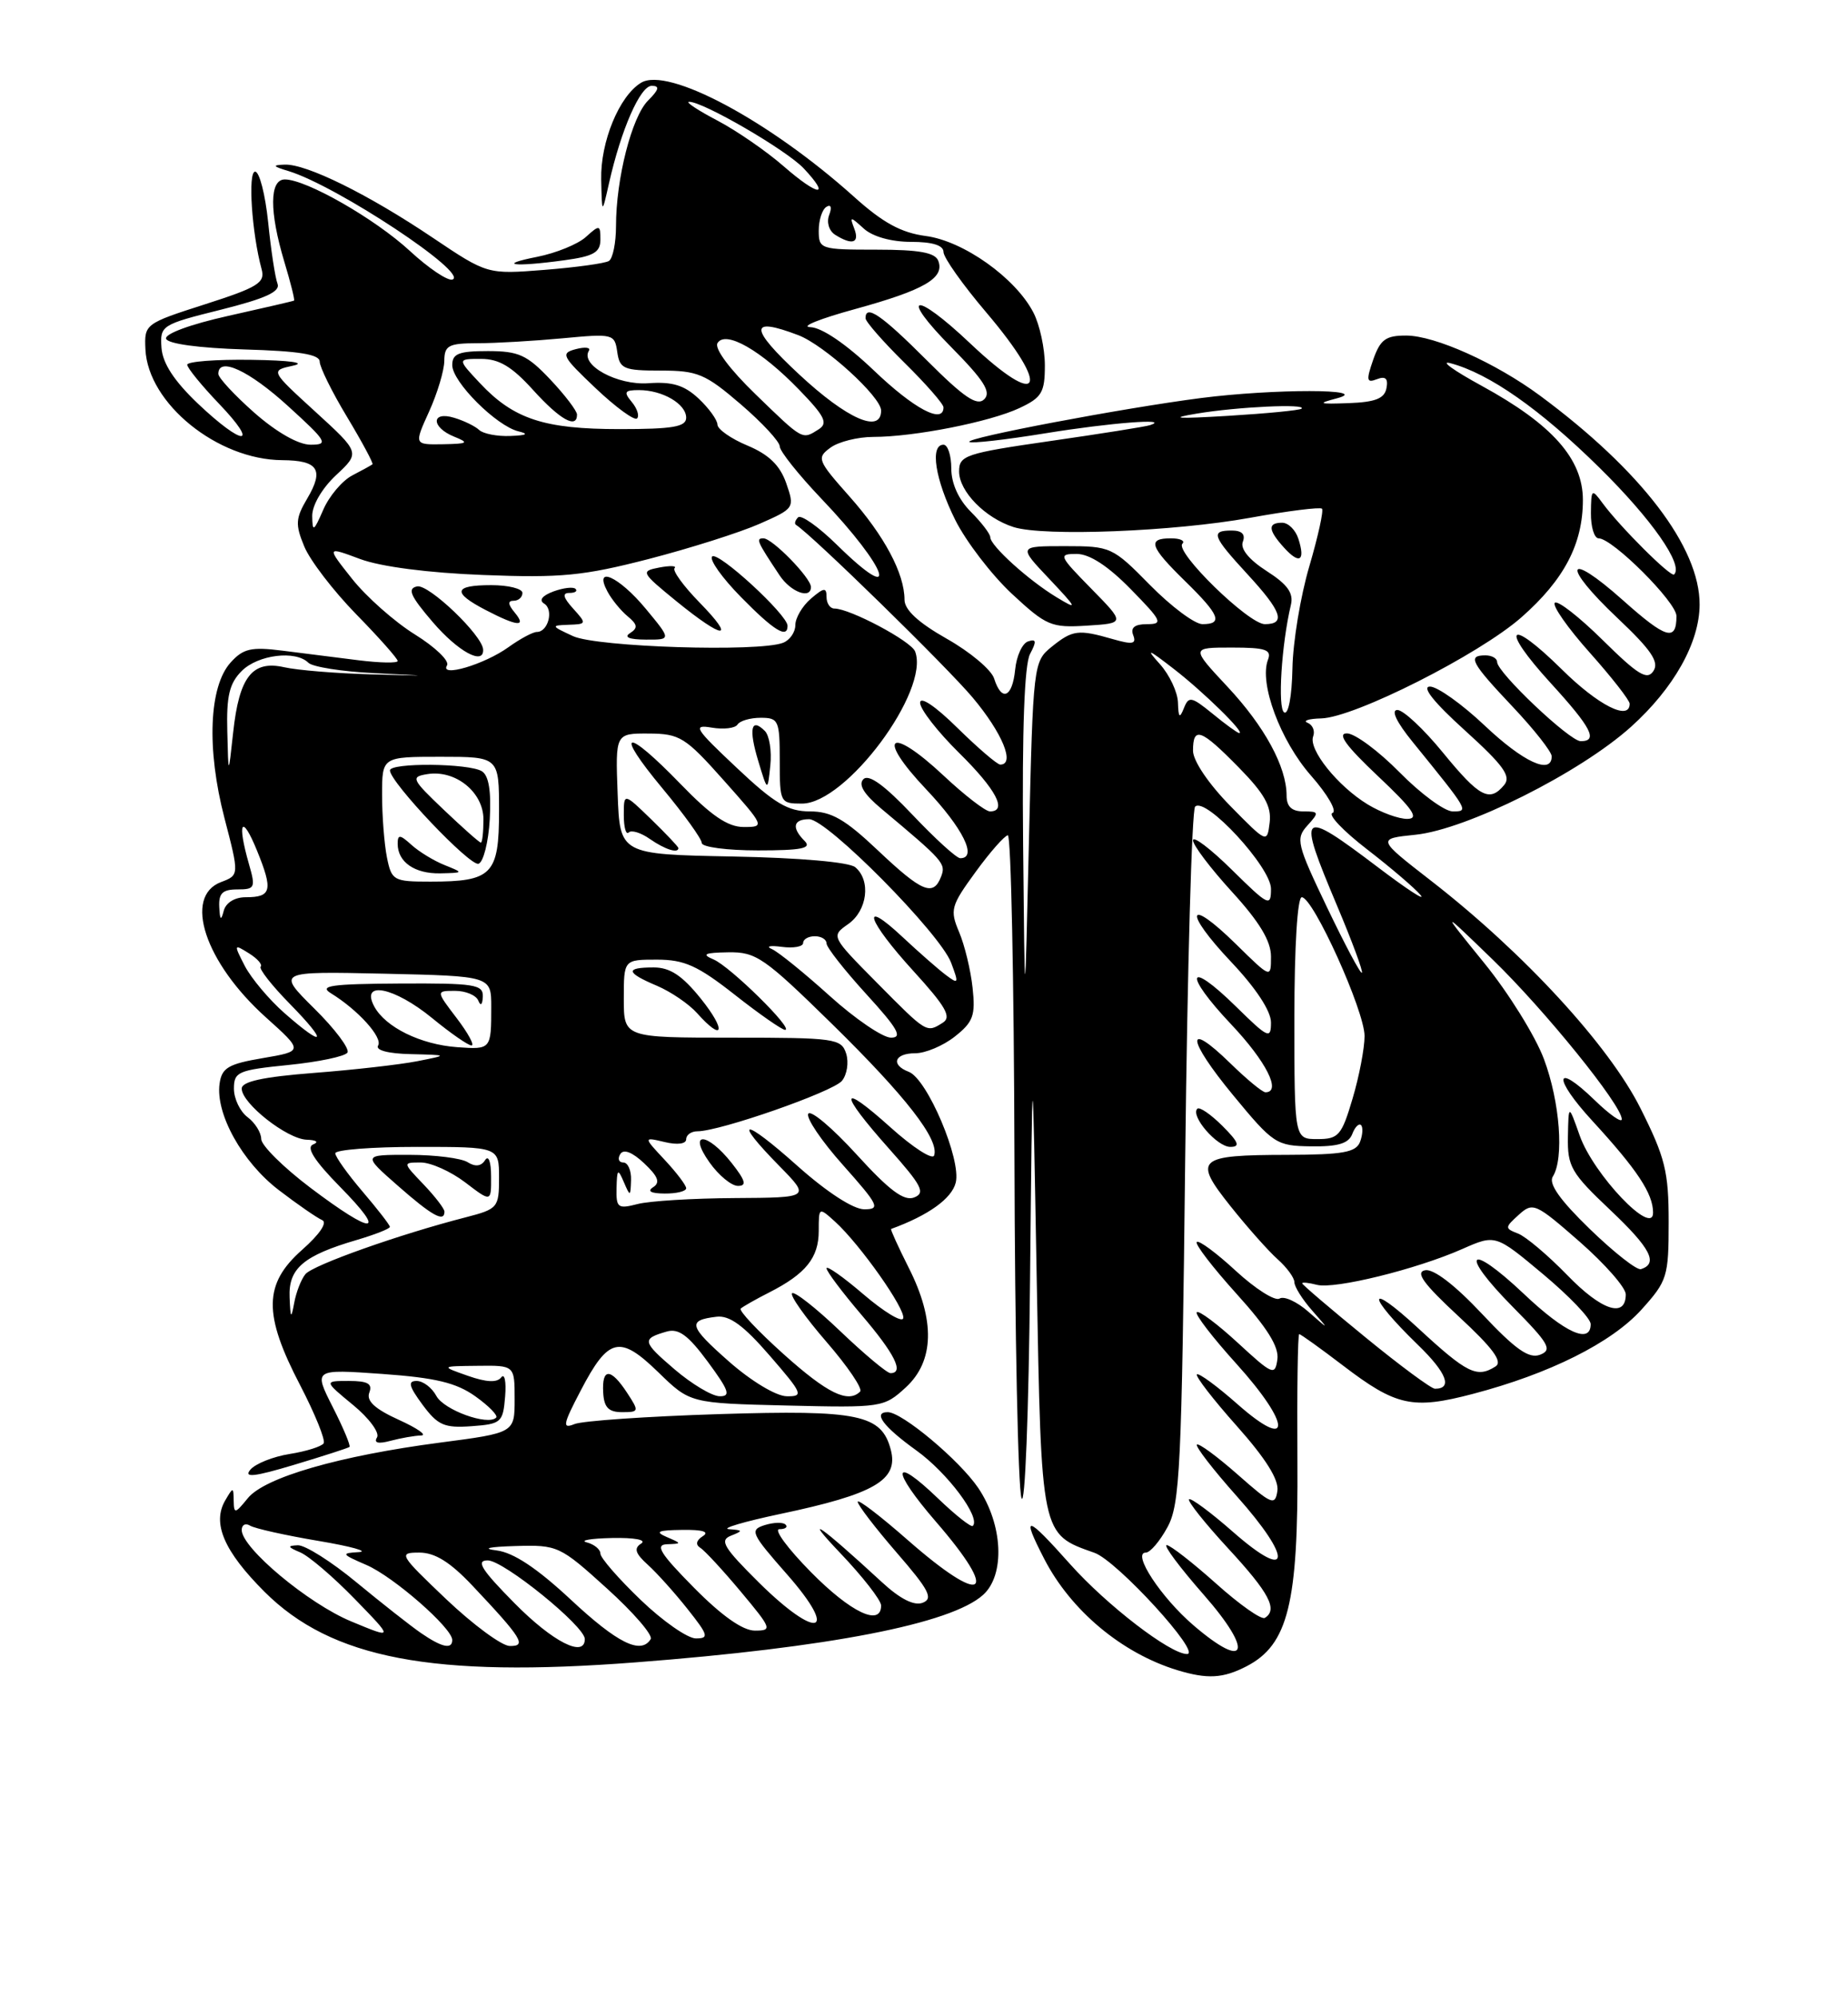 <?xml version="1.0" encoding="UTF-8" standalone="no"?>
<!DOCTYPE svg PUBLIC "-//W3C//DTD SVG 1.1//EN" "http://www.w3.org/Graphics/SVG/1.1/DTD/svg11.dtd" >
<svg xmlns="http://www.w3.org/2000/svg" xmlns:xlink="http://www.w3.org/1999/xlink" version="1.1" viewBox="0 0 237 256">
 <g >
 <path fill="currentColor"
d=" M 159.87 213.57 C 165.20 210.81 166.51 205.52 166.39 187.25 C 166.33 178.31 166.43 171.00 166.62 171.00 C 166.81 171.00 169.33 172.81 172.23 175.02 C 179.05 180.23 181.16 180.69 188.89 178.66 C 198.73 176.08 206.67 172.11 210.51 167.86 C 213.83 164.18 214.00 163.64 214.00 156.63 C 214.00 150.17 213.56 148.38 210.39 142.06 C 206.36 134.01 195.43 122.13 183.54 112.90 C 176.58 107.50 176.58 107.50 181.54 106.99 C 188.12 106.31 202.61 99.06 209.17 93.16 C 214.66 88.22 217.95 82.37 217.97 77.50 C 218.00 70.15 210.47 60.30 197.50 50.71 C 191.83 46.52 184.04 43.02 180.35 43.01 C 177.72 43.00 177.02 43.51 176.11 46.10 C 175.19 48.76 175.25 49.12 176.59 48.60 C 177.69 48.18 178.05 48.52 177.81 49.75 C 177.56 51.08 176.39 51.54 172.99 51.67 C 169.06 51.81 168.88 51.73 171.50 51.04 C 176.02 49.83 163.35 49.82 154.00 51.02 C 143.99 52.31 123.80 56.13 124.31 56.64 C 124.54 56.87 128.95 56.37 134.11 55.53 C 142.42 54.18 150.24 53.58 147.50 54.49 C 146.95 54.68 141.21 55.59 134.75 56.52 C 123.79 58.10 123.00 58.37 123.00 60.43 C 123.00 62.99 126.36 66.41 130.00 67.56 C 133.89 68.79 150.56 68.13 160.30 66.37 C 165.14 65.49 169.30 64.97 169.54 65.20 C 169.77 65.44 169.04 68.75 167.92 72.57 C 166.79 76.38 165.81 82.29 165.75 85.69 C 165.68 89.26 165.23 91.64 164.69 91.31 C 163.83 90.78 164.35 82.59 165.55 77.54 C 165.92 76.02 165.13 74.91 162.44 73.19 C 160.17 71.73 159.04 70.34 159.39 69.44 C 159.75 68.49 159.27 68.00 157.97 68.00 C 155.21 68.00 155.46 68.69 160.00 73.62 C 164.38 78.37 164.95 80.00 162.21 80.00 C 160.13 80.00 150.62 70.72 151.64 69.69 C 152.02 69.31 151.36 69.00 150.17 69.00 C 147.09 69.00 147.45 70.05 152.00 74.50 C 156.41 78.81 156.89 80.00 154.21 80.00 C 153.23 80.00 150.21 77.75 147.50 75.00 C 142.68 70.10 142.45 70.00 136.58 70.00 C 130.59 70.00 130.59 70.00 134.55 74.18 C 138.19 78.04 138.27 78.23 135.50 76.55 C 131.92 74.39 127.00 69.94 127.00 68.86 C 127.00 68.44 125.88 66.97 124.50 65.59 C 122.93 64.02 122.00 61.96 122.00 60.05 C 122.00 58.37 121.55 57.00 121.00 57.00 C 119.23 57.00 119.93 61.47 122.51 66.65 C 123.90 69.42 127.16 73.67 129.76 76.10 C 134.20 80.22 134.81 80.48 139.40 80.19 C 144.30 79.88 144.30 79.88 139.94 75.44 C 135.78 71.20 135.70 71.00 138.08 71.00 C 139.73 71.00 142.10 72.54 145.00 75.50 C 149.02 79.60 149.21 80.00 147.10 80.00 C 145.52 80.00 144.96 80.45 145.33 81.41 C 145.77 82.55 145.26 82.65 142.69 81.91 C 138.28 80.64 137.55 80.74 134.86 82.91 C 132.54 84.79 132.49 85.16 131.96 107.66 C 131.43 130.50 131.43 130.50 131.21 108.18 C 131.07 93.50 131.38 85.17 132.10 83.82 C 132.96 82.20 132.91 81.86 131.85 82.21 C 131.11 82.45 130.36 84.08 130.19 85.83 C 129.83 89.42 128.45 90.00 127.49 86.96 C 127.13 85.84 124.40 83.55 121.42 81.87 C 117.78 79.81 116.00 78.17 116.00 76.87 C 116.00 73.52 113.42 68.67 108.94 63.63 C 104.83 59.00 104.71 58.69 106.50 57.38 C 107.53 56.62 110.01 56.00 112.01 56.00 C 117.23 56.00 126.97 54.08 130.75 52.30 C 133.61 50.96 134.00 50.30 134.00 46.84 C 134.00 44.67 133.34 41.62 132.53 40.06 C 130.24 35.63 123.56 30.88 118.73 30.25 C 115.57 29.83 113.23 28.56 109.50 25.20 C 98.67 15.48 85.64 8.51 82.21 10.61 C 79.41 12.31 77.00 18.18 77.10 23.00 C 77.20 27.50 77.20 27.50 78.10 23.50 C 79.65 16.61 82.11 11.00 83.58 11.00 C 84.64 11.00 84.52 11.48 83.11 12.89 C 81.02 14.98 79.00 22.91 79.00 28.99 C 79.00 31.13 78.59 33.14 78.09 33.45 C 77.58 33.76 73.87 34.27 69.84 34.59 C 62.50 35.17 62.50 35.17 55.50 30.47 C 47.22 24.90 39.29 20.99 36.50 21.10 C 34.88 21.16 34.97 21.32 37.01 21.93 C 43.20 23.82 60.24 35.09 58.02 35.83 C 57.42 36.03 54.96 34.38 52.56 32.16 C 48.08 28.03 39.28 23.00 36.53 23.00 C 34.55 23.00 34.53 27.11 36.46 33.54 C 37.27 36.22 37.83 38.46 37.71 38.53 C 37.60 38.60 33.78 39.48 29.22 40.50 C 24.42 41.57 21.10 42.79 21.30 43.42 C 21.52 44.07 25.54 44.61 31.33 44.79 C 38.34 44.99 41.00 45.42 41.00 46.35 C 41.00 47.04 42.58 50.25 44.52 53.46 C 46.45 56.67 47.91 59.40 47.77 59.51 C 47.62 59.63 46.45 60.28 45.17 60.94 C 43.89 61.61 42.22 63.58 41.46 65.33 C 40.23 68.15 40.07 68.24 40.04 66.15 C 40.02 64.78 41.29 62.60 43.09 60.91 C 46.19 58.02 46.19 58.02 40.43 52.76 C 34.67 47.50 34.67 47.50 37.58 46.87 C 39.34 46.49 37.23 46.19 32.25 46.12 C 27.71 46.05 24.00 46.34 24.01 46.75 C 24.02 47.16 25.85 49.41 28.09 51.75 C 33.37 57.27 31.23 57.27 25.40 51.75 C 22.34 48.84 20.86 46.58 20.71 44.58 C 20.51 41.72 20.69 41.60 28.31 39.70 C 34.06 38.26 35.98 37.38 35.59 36.36 C 35.29 35.60 34.75 32.06 34.39 28.49 C 34.02 24.92 33.27 22.00 32.72 22.00 C 31.77 22.00 32.29 29.87 33.55 34.50 C 34.03 36.24 33.10 36.82 26.30 39.00 C 18.59 41.47 18.50 41.54 18.65 44.77 C 18.97 51.71 27.89 58.93 36.19 58.98 C 40.81 59.01 41.59 60.20 39.40 63.90 C 37.90 66.44 37.85 67.22 39.02 70.04 C 39.75 71.82 42.75 75.73 45.68 78.73 C 48.61 81.72 51.00 84.42 51.00 84.72 C 51.00 85.01 48.75 84.97 46.00 84.63 C 43.25 84.28 38.86 83.73 36.25 83.40 C 32.22 82.89 31.20 83.12 29.58 84.91 C 26.80 87.98 26.48 95.98 28.78 104.83 C 30.69 112.17 30.69 112.17 28.34 113.06 C 23.48 114.91 26.28 123.37 34.08 130.38 C 38.92 134.73 38.92 134.73 33.71 135.62 C 29.28 136.37 28.45 136.86 28.16 138.89 C 27.62 142.76 31.07 148.96 35.76 152.54 C 38.16 154.38 40.66 156.10 41.31 156.38 C 42.03 156.68 41.01 158.19 38.75 160.19 C 33.80 164.56 33.74 168.44 38.49 177.54 C 40.40 181.22 41.76 184.57 41.51 184.99 C 41.25 185.40 39.29 186.02 37.15 186.36 C 35.01 186.70 32.74 187.61 32.10 188.38 C 31.22 189.44 32.63 189.28 37.72 187.75 C 41.45 186.63 44.64 185.60 44.82 185.46 C 44.99 185.31 44.03 183.01 42.67 180.34 C 40.21 175.48 40.21 175.48 49.01 176.10 C 55.85 176.59 58.50 177.22 60.96 178.97 C 62.70 180.21 63.90 181.44 63.63 181.70 C 62.56 182.77 56.92 180.72 55.96 178.92 C 55.39 177.86 54.26 177.00 53.43 177.00 C 52.27 177.00 52.44 177.68 54.19 180.05 C 56.15 182.69 56.98 183.05 60.47 182.80 C 64.29 182.52 64.51 182.32 64.78 179.00 C 64.94 177.07 64.71 175.97 64.28 176.54 C 63.75 177.24 62.39 177.18 60.00 176.34 C 56.50 175.11 56.50 175.11 61.25 175.06 C 66.00 175.00 66.00 175.00 66.00 179.33 C 66.00 183.65 66.00 183.65 56.45 184.90 C 43.49 186.60 33.93 189.36 31.77 192.04 C 30.15 194.03 30.00 194.06 29.97 192.36 C 29.94 190.57 29.90 190.57 28.88 192.32 C 27.18 195.24 28.73 198.83 33.91 204.01 C 42.51 212.60 55.48 215.07 81.50 213.07 C 106.30 211.17 122.01 208.12 126.09 204.41 C 128.93 201.84 128.62 195.38 125.44 190.69 C 123.01 187.13 115.69 181.00 113.85 181.00 C 111.89 181.00 113.28 182.86 117.51 185.90 C 121.51 188.77 125.81 194.52 124.76 195.58 C 124.54 195.79 122.53 194.20 120.29 192.05 C 114.38 186.37 114.21 188.31 120.02 195.03 C 128.34 204.63 126.23 206.00 116.40 197.38 C 112.88 194.29 110.00 192.09 110.00 192.49 C 110.00 192.90 112.25 195.83 115.00 199.01 C 119.16 203.80 119.72 204.89 118.33 205.43 C 117.23 205.85 115.44 204.95 113.08 202.77 C 105.20 195.50 102.75 193.80 107.75 199.05 C 110.64 202.08 113.00 205.11 113.00 205.78 C 113.00 208.53 109.11 206.68 104.00 201.50 C 101.01 198.47 99.19 196.00 99.95 196.00 C 100.71 196.00 101.07 195.73 100.74 195.41 C 100.42 195.08 99.21 195.12 98.06 195.48 C 96.11 196.10 96.32 196.55 100.96 201.82 C 107.68 209.47 104.87 210.28 97.36 202.87 C 92.81 198.36 92.24 197.43 93.73 196.84 C 95.32 196.21 95.30 196.13 93.50 196.00 C 92.40 195.92 95.37 195.04 100.10 194.04 C 112.16 191.50 115.26 189.70 114.24 185.82 C 113.06 181.30 110.12 180.69 92.22 181.25 C 83.02 181.54 74.68 182.11 73.67 182.53 C 72.08 183.18 72.19 182.59 74.48 178.22 C 78.04 171.40 79.47 171.07 84.43 175.89 C 88.50 179.85 88.50 179.85 100.90 180.15 C 113.07 180.44 113.36 180.40 116.15 177.84 C 119.83 174.47 119.96 169.23 116.53 162.47 C 115.18 159.79 114.17 157.56 114.28 157.52 C 119.06 155.78 122.06 153.63 122.57 151.58 C 123.31 148.64 118.92 138.29 116.55 137.38 C 114.19 136.48 114.70 135.00 117.37 135.00 C 118.67 135.00 120.96 134.04 122.45 132.86 C 124.81 131.00 125.12 130.16 124.73 126.61 C 124.49 124.35 123.71 121.13 123.00 119.46 C 121.80 116.62 121.95 116.10 125.11 111.77 C 126.97 109.21 128.84 107.10 129.25 107.06 C 129.66 107.03 130.04 125.56 130.10 148.25 C 130.15 170.94 130.56 190.62 131.00 192.00 C 131.45 193.41 131.93 181.16 132.10 164.00 C 132.41 133.50 132.41 133.50 132.95 163.65 C 133.56 197.03 133.47 196.59 140.37 199.03 C 143.27 200.06 154.19 212.00 152.23 212.00 C 150.07 212.00 141.94 205.75 137.23 200.47 C 131.59 194.14 130.93 194.01 133.91 199.79 C 137.33 206.43 143.88 211.90 150.99 214.07 C 154.85 215.24 156.85 215.13 159.87 213.57 Z  M 54.00 183.99 C 54.83 183.97 53.54 183.07 51.14 181.98 C 48.08 180.59 46.96 179.56 47.36 178.50 C 47.80 177.36 47.17 177.00 44.74 177.00 C 41.54 177.00 41.54 177.00 45.28 180.08 C 47.34 181.77 48.72 183.65 48.35 184.24 C 47.91 184.95 48.50 185.10 50.09 184.67 C 51.42 184.32 53.17 184.01 54.00 183.99 Z  M 80.41 178.50 C 78.32 175.31 77.17 175.31 77.36 178.50 C 77.46 180.39 78.05 181.00 79.77 181.00 C 81.97 181.00 81.99 180.91 80.41 178.50 Z  M 166.52 69.08 C 166.16 67.93 165.22 67.00 164.43 67.00 C 162.56 67.00 162.62 67.93 164.66 70.18 C 166.65 72.38 167.43 71.92 166.52 69.08 Z  M 72.36 33.36 C 76.14 32.85 77.00 32.35 77.00 30.71 C 77.00 28.80 76.89 28.79 75.14 30.37 C 74.12 31.30 71.30 32.44 68.89 32.92 C 63.60 33.96 65.89 34.25 72.36 33.36 Z  M 153.07 208.33 C 148.89 204.75 145.12 199.00 146.95 199.00 C 147.50 199.00 148.75 197.54 149.72 195.75 C 151.33 192.82 151.55 188.17 152.00 148.33 C 152.28 124.04 152.85 103.82 153.27 103.39 C 154.60 102.06 163.00 111.15 163.00 113.92 C 163.00 116.27 162.69 116.12 158.00 111.50 C 155.25 108.79 153.00 107.08 153.00 107.71 C 153.00 108.33 155.25 111.30 158.00 114.31 C 161.52 118.16 163.00 120.61 163.00 122.60 C 163.00 125.42 163.00 125.42 158.52 121.02 C 152.22 114.84 151.70 116.74 157.89 123.29 C 161.07 126.65 163.00 129.59 163.00 131.05 C 163.00 133.23 162.65 133.08 158.52 129.02 C 152.22 122.84 151.70 124.74 157.89 131.29 C 162.39 136.05 164.39 140.00 162.29 140.00 C 161.90 140.00 159.89 138.34 157.81 136.31 C 151.97 130.61 152.17 133.14 158.14 140.37 C 163.30 146.62 163.67 146.87 168.14 146.93 C 171.57 146.98 172.95 146.57 173.42 145.36 C 173.76 144.45 174.27 143.94 174.55 144.21 C 174.82 144.49 174.76 145.45 174.42 146.36 C 173.90 147.70 172.23 148.00 165.14 148.02 C 153.52 148.04 152.97 148.53 157.80 154.59 C 159.95 157.29 162.68 160.36 163.85 161.40 C 165.03 162.45 166.00 163.77 166.00 164.34 C 166.00 164.91 167.01 166.53 168.25 167.94 C 170.50 170.50 170.50 170.50 167.82 168.15 C 166.35 166.85 164.68 166.08 164.10 166.44 C 163.52 166.80 161.00 165.20 158.50 162.90 C 156.00 160.59 153.74 158.92 153.48 159.19 C 153.22 159.45 155.51 162.43 158.57 165.82 C 162.52 170.18 164.05 172.63 163.82 174.24 C 163.52 176.36 163.21 176.23 158.73 172.10 C 156.11 169.69 153.74 167.92 153.48 168.19 C 153.22 168.45 155.51 171.43 158.58 174.82 C 165.62 182.61 165.71 186.15 158.71 179.98 C 156.07 177.65 153.73 175.94 153.50 176.16 C 153.28 176.39 155.58 179.37 158.62 182.78 C 162.34 186.96 164.04 189.67 163.82 191.10 C 163.53 193.03 163.09 192.85 158.71 188.98 C 156.07 186.66 153.73 184.94 153.50 185.16 C 153.28 185.39 155.58 188.37 158.62 191.78 C 165.83 199.87 165.56 202.85 158.20 196.41 C 155.29 193.85 152.72 191.95 152.49 192.17 C 152.27 192.40 154.54 195.25 157.54 198.50 C 162.79 204.18 163.91 206.32 162.21 207.37 C 161.77 207.64 158.96 205.66 155.96 202.97 C 152.96 200.29 150.11 198.07 149.63 198.04 C 149.15 198.02 151.28 200.88 154.37 204.40 C 160.80 211.72 159.97 214.24 153.07 208.33 Z  M 156.76 144.30 C 155.27 142.82 153.83 141.83 153.55 142.11 C 152.64 143.03 156.07 147.00 157.78 147.00 C 159.09 147.00 158.87 146.41 156.76 144.30 Z  M 53.97 209.30 C 52.61 208.36 48.89 205.43 45.70 202.80 C 42.51 200.16 39.13 198.03 38.20 198.06 C 36.81 198.12 36.87 198.28 38.50 198.97 C 39.60 199.43 42.75 202.12 45.50 204.95 C 50.50 210.09 50.50 210.09 45.04 207.82 C 39.55 205.55 31.00 198.41 31.00 196.11 C 31.00 195.44 31.48 195.18 32.08 195.55 C 32.67 195.91 36.61 196.79 40.83 197.50 C 45.05 198.21 47.38 198.86 46.00 198.94 C 43.70 199.07 43.78 199.20 47.00 200.59 C 50.47 202.09 58.00 208.67 58.00 210.20 C 58.00 211.45 56.66 211.15 53.97 209.30 Z  M 57.22 204.97 C 51.20 199.24 51.06 199.00 53.77 199.00 C 55.78 199.00 57.72 200.20 60.60 203.25 C 66.97 210.00 67.59 211.01 65.37 210.97 C 64.34 210.95 60.68 208.25 57.22 204.97 Z  M 66.00 205.50 C 61.73 201.18 60.99 200.00 62.55 200.00 C 64.59 200.00 75.00 208.43 75.00 210.08 C 75.00 212.54 70.89 210.45 66.00 205.50 Z  M 73.18 205.01 C 68.85 200.98 65.85 198.99 63.68 198.72 C 61.74 198.48 62.68 198.26 66.08 198.16 C 71.53 198.00 71.80 198.13 77.83 203.59 C 81.23 206.66 83.76 209.59 83.45 210.09 C 82.20 212.11 79.19 210.62 73.18 205.01 Z  M 82.16 205.06 C 79.32 202.34 77.00 199.67 77.00 199.13 C 77.00 198.59 76.21 197.94 75.25 197.69 C 74.29 197.44 75.75 197.19 78.50 197.13 C 81.39 197.07 82.96 197.37 82.23 197.84 C 81.26 198.45 81.47 199.11 83.09 200.57 C 84.26 201.63 86.56 204.19 88.19 206.25 C 90.84 209.59 90.96 210.00 89.24 210.00 C 88.18 210.00 84.99 207.78 82.16 205.06 Z  M 89.00 203.50 C 84.68 199.13 83.97 197.99 85.53 197.93 C 87.47 197.86 87.46 197.84 85.50 197.00 C 83.93 196.32 84.36 196.13 87.50 196.09 C 90.10 196.05 91.03 196.33 90.14 196.89 C 89.29 197.43 89.17 197.98 89.80 198.38 C 90.36 198.72 92.70 201.25 95.00 204.00 C 98.98 208.76 99.07 209.00 96.81 209.00 C 95.25 209.00 92.56 207.10 89.00 203.50 Z  M 86.52 175.52 C 82.35 171.95 82.27 171.60 85.50 170.67 C 87.03 170.23 88.26 171.14 90.78 174.55 C 93.50 178.24 93.76 178.99 92.28 178.96 C 91.30 178.94 88.71 177.39 86.52 175.52 Z  M 93.51 174.53 C 88.32 169.96 88.12 169.22 91.89 168.77 C 93.56 168.57 95.37 169.89 98.71 173.75 C 102.96 178.65 103.10 179.00 100.88 178.96 C 99.53 178.94 96.34 177.02 93.51 174.53 Z  M 100.50 173.57 C 97.20 170.61 94.72 167.98 95.00 167.72 C 95.28 167.47 96.92 166.53 98.66 165.65 C 103.34 163.27 105.00 161.21 105.00 157.77 C 105.00 154.71 105.01 154.70 107.09 156.58 C 110.28 159.47 116.21 167.87 115.83 168.98 C 115.65 169.53 113.36 168.14 110.75 165.91 C 108.14 163.67 106.00 162.17 106.00 162.56 C 106.00 162.96 108.03 165.65 110.50 168.55 C 114.76 173.54 115.99 176.00 114.20 176.00 C 113.76 176.00 110.86 173.58 107.75 170.61 C 104.65 167.65 101.87 165.47 101.58 165.76 C 101.29 166.05 103.28 168.86 106.00 172.00 C 108.72 175.14 110.66 178.00 110.31 178.36 C 108.77 179.90 106.11 178.60 100.50 173.57 Z  M 175.09 171.39 C 170.64 167.76 167.00 164.65 167.00 164.49 C 167.00 164.32 167.85 164.41 168.89 164.68 C 171.16 165.27 181.65 162.69 187.53 160.09 C 191.79 158.21 191.79 158.21 197.89 163.31 C 201.25 166.12 204.00 168.99 204.00 169.71 C 204.00 172.33 200.73 170.86 195.43 165.84 C 188.27 159.08 187.05 160.47 193.99 167.49 C 198.66 172.21 199.12 173.02 197.51 173.64 C 196.08 174.18 194.37 172.98 190.07 168.41 C 186.60 164.71 183.84 162.60 182.77 162.81 C 181.47 163.06 182.55 164.54 187.07 168.73 C 191.47 172.80 192.75 174.54 191.80 175.14 C 189.41 176.66 188.16 176.04 181.89 170.25 C 175.20 164.06 175.19 165.93 181.88 172.41 C 185.54 175.96 186.32 178.00 184.03 178.00 C 183.56 178.00 179.54 175.03 175.09 171.39 Z  M 37.14 166.27 C 36.98 162.58 38.92 160.93 45.75 158.93 C 48.09 158.24 50.00 157.49 50.00 157.25 C 50.00 157.01 48.42 154.98 46.50 152.73 C 44.58 150.48 43.00 148.27 43.00 147.82 C 43.00 147.37 47.72 147.00 53.50 147.00 C 64.00 147.00 64.00 147.00 64.00 150.96 C 64.00 154.78 63.85 154.96 59.75 156.02 C 51.25 158.20 40.13 162.14 39.17 163.31 C 38.63 163.96 37.98 165.62 37.73 167.00 C 37.34 169.12 37.25 169.02 37.14 166.27 Z  M 57.00 155.30 C 57.00 154.92 55.79 153.35 54.31 151.80 C 51.63 149.00 51.63 149.00 53.97 149.00 C 55.26 149.00 57.82 150.15 59.66 151.55 C 63.00 154.10 63.00 154.10 62.98 150.80 C 62.98 148.90 62.65 148.01 62.21 148.70 C 61.71 149.49 60.95 149.58 59.97 148.96 C 59.16 148.45 55.80 148.02 52.50 148.02 C 46.50 148.01 46.50 148.01 51.00 151.96 C 55.39 155.82 57.00 156.72 57.00 155.30 Z  M 200.99 163.43 C 198.52 160.89 195.69 158.50 194.69 158.11 C 192.96 157.44 192.97 157.34 194.78 155.70 C 196.59 154.06 196.93 154.21 202.59 159.16 C 205.84 162.01 208.50 165.04 208.50 165.90 C 208.50 169.00 205.39 167.98 200.99 163.43 Z  M 203.90 157.54 C 200.06 153.82 198.57 151.71 199.14 150.81 C 200.61 148.50 200.06 141.23 198.00 135.73 C 196.90 132.80 193.47 127.27 190.36 123.45 C 184.72 116.50 184.72 116.50 191.44 123.00 C 198.12 129.47 207.97 141.64 207.99 143.45 C 208.00 143.97 206.43 142.87 204.51 141.01 C 199.33 135.99 199.11 138.12 204.23 143.68 C 209.98 149.94 212.00 152.99 212.00 155.43 C 212.00 158.55 204.37 150.55 202.60 145.57 C 201.16 141.50 201.16 141.50 201.08 145.69 C 201.01 149.52 201.48 150.34 206.53 155.11 C 211.69 159.99 212.71 161.96 210.44 162.67 C 209.92 162.83 206.98 160.52 203.90 157.54 Z  M 39.81 152.24 C 36.34 149.62 33.50 146.80 33.50 145.99 C 33.50 145.17 32.71 143.91 31.75 143.19 C 30.79 142.47 30.00 140.83 30.00 139.54 C 30.00 137.38 30.53 137.15 37.00 136.50 C 40.86 136.11 44.26 135.40 44.56 134.91 C 44.86 134.42 42.95 131.87 40.30 129.26 C 35.50 124.50 35.50 124.50 49.25 124.80 C 63.00 125.11 63.00 125.11 63.00 129.05 C 63.00 134.51 62.98 134.53 58.64 134.22 C 53.94 133.88 49.42 131.66 47.99 128.99 C 46.20 125.63 50.57 126.52 55.43 130.50 C 57.78 132.43 60.05 134.00 60.47 134.00 C 60.89 134.00 60.04 132.43 58.57 130.50 C 55.90 127.00 55.90 127.00 58.37 127.00 C 59.72 127.00 61.06 127.56 61.34 128.25 C 61.64 129.00 61.87 128.80 61.92 127.75 C 61.99 126.18 60.87 126.01 51.25 126.06 C 42.50 126.11 40.86 126.34 42.44 127.31 C 45.91 129.44 49.12 132.99 48.49 134.01 C 48.13 134.61 49.79 135.05 52.69 135.11 C 57.50 135.23 57.50 135.23 53.50 136.02 C 51.30 136.45 45.34 137.13 40.25 137.52 C 33.72 138.03 31.00 138.62 31.00 139.53 C 31.00 141.42 36.80 145.99 39.33 146.08 C 40.59 146.12 40.93 146.38 40.15 146.69 C 39.23 147.06 40.31 148.76 43.61 152.12 C 49.73 158.33 47.95 158.38 39.81 152.24 Z  M 79.07 152.27 C 79.13 149.82 79.24 149.73 80.00 151.50 C 80.82 153.41 80.86 153.40 80.93 151.25 C 80.97 150.01 80.52 149.00 79.94 149.00 C 79.36 149.00 79.18 148.52 79.55 147.92 C 79.97 147.24 81.08 147.66 82.62 149.11 C 84.41 150.80 84.70 151.57 83.76 152.17 C 82.95 152.68 83.49 152.97 85.25 152.98 C 86.76 152.99 88.00 152.69 88.00 152.30 C 88.00 151.92 86.76 150.29 85.25 148.67 C 82.50 145.73 82.50 145.73 85.25 146.38 C 86.88 146.77 88.00 146.62 88.00 146.02 C 88.00 145.46 88.65 145.00 89.45 145.00 C 92.32 145.00 106.79 139.95 107.97 138.54 C 108.63 137.75 108.87 136.17 108.52 135.05 C 107.90 133.11 107.10 133.00 93.93 133.00 C 80.00 133.00 80.00 133.00 80.00 128.00 C 80.00 123.00 80.00 123.00 84.25 123.00 C 87.77 123.00 89.48 123.77 94.23 127.50 C 97.38 129.98 100.29 132.00 100.68 132.00 C 101.90 132.00 93.63 123.86 91.50 122.97 C 89.93 122.31 90.34 122.11 93.38 122.06 C 96.97 122.00 98.00 122.72 106.71 131.25 C 116.19 140.55 120.48 146.07 119.80 148.10 C 119.60 148.70 117.09 147.09 114.22 144.51 C 107.61 138.57 107.50 139.91 113.99 147.20 C 118.23 151.96 118.72 152.90 117.24 153.48 C 115.94 153.99 114.07 152.60 109.87 147.99 C 106.77 144.59 103.98 142.23 103.66 142.75 C 103.34 143.26 105.34 146.23 108.12 149.34 C 112.70 154.49 112.95 155.00 110.83 155.00 C 109.42 154.99 106.03 152.79 102.25 149.42 C 95.28 143.20 93.84 143.23 99.96 149.46 C 103.92 153.50 103.92 153.50 94.21 153.56 C 88.87 153.59 83.26 153.93 81.75 154.33 C 79.23 154.98 79.01 154.81 79.07 152.27 Z  M 93.83 149.06 C 90.66 145.05 88.15 145.00 91.00 149.00 C 92.17 150.65 93.81 152.00 94.64 152.00 C 95.80 152.00 95.61 151.32 93.83 149.06 Z  M 89.88 128.00 C 87.49 125.03 85.93 124.00 83.83 124.00 C 80.14 124.00 80.25 124.66 84.25 126.35 C 86.04 127.11 88.36 128.69 89.40 129.86 C 92.80 133.67 93.19 132.12 89.88 128.00 Z  M 166.00 130.50 C 166.00 121.33 166.39 115.00 166.95 115.00 C 168.41 115.00 175.00 129.56 175.00 132.79 C 175.00 134.36 174.31 137.97 173.46 140.82 C 172.06 145.55 171.66 146.00 168.96 146.00 C 166.00 146.00 166.00 146.00 166.00 130.50 Z  M 36.48 129.85 C 34.51 128.12 32.23 125.40 31.40 123.82 C 29.96 121.02 29.98 120.97 31.91 122.18 C 33.01 122.86 33.69 123.64 33.43 123.90 C 33.17 124.16 34.86 126.32 37.19 128.69 C 42.11 133.71 41.69 134.42 36.48 129.85 Z  M 106.42 127.66 C 103.16 124.72 99.83 122.02 99.00 121.65 C 98.17 121.29 98.74 121.16 100.25 121.36 C 101.76 121.56 103.00 121.34 103.00 120.86 C 103.00 120.39 103.67 120.00 104.50 120.00 C 105.33 120.00 106.00 120.41 106.00 120.92 C 106.00 121.43 108.30 124.35 111.10 127.42 C 115.14 131.84 115.80 133.00 114.27 133.00 C 113.21 133.00 109.68 130.60 106.42 127.66 Z  M 112.50 126.00 C 106.56 120.00 106.56 120.00 108.78 118.44 C 111.24 116.72 111.72 112.84 109.68 111.15 C 108.90 110.50 102.49 109.94 93.93 109.78 C 79.50 109.50 79.50 109.50 79.21 101.75 C 78.92 94.00 78.92 94.00 83.21 94.02 C 87.18 94.04 87.90 94.49 92.82 100.02 C 98.08 105.93 98.11 106.00 95.38 106.00 C 93.34 106.00 91.21 104.55 87.29 100.50 C 80.16 93.14 78.67 93.49 84.96 101.05 C 87.73 104.38 90.00 107.53 90.00 108.05 C 90.00 108.57 93.24 109.00 97.20 109.00 C 102.80 109.00 104.13 108.73 103.20 107.80 C 101.49 106.09 101.72 105.00 103.77 105.00 C 106.08 105.00 120.57 119.64 121.98 123.40 C 122.99 126.09 122.94 126.20 121.28 124.95 C 120.30 124.21 117.81 122.03 115.75 120.10 C 110.21 114.92 111.20 117.96 117.18 124.50 C 121.28 129.00 122.06 130.35 120.93 131.07 C 118.81 132.41 118.90 132.46 112.50 126.00 Z  M 87.00 108.70 C 87.00 108.53 85.42 106.87 83.50 105.00 C 80.00 101.61 80.00 101.61 80.00 104.47 C 80.00 106.05 80.28 107.05 80.63 106.70 C 80.98 106.35 82.20 106.73 83.35 107.54 C 85.28 108.88 87.00 109.43 87.00 108.70 Z  M 170.19 116.30 C 166.31 108.19 166.14 107.50 167.67 105.81 C 169.20 104.12 169.17 104.00 167.15 104.00 C 165.66 104.00 165.00 103.38 165.00 101.97 C 165.00 98.29 162.19 93.12 157.42 88.02 C 152.73 83.00 152.73 83.00 157.97 83.00 C 162.33 83.00 163.11 83.27 162.61 84.57 C 161.46 87.58 164.20 94.94 168.13 99.41 C 170.27 101.84 171.51 104.00 170.89 104.20 C 170.27 104.41 172.27 106.51 175.32 108.86 C 178.38 111.22 181.47 113.86 182.18 114.72 C 182.89 115.58 180.42 113.97 176.69 111.14 C 166.64 103.54 166.31 103.85 171.48 116.10 C 173.40 120.65 174.83 124.51 174.66 124.68 C 174.48 124.85 172.48 121.08 170.19 116.30 Z  M 28.12 116.25 C 28.03 114.50 28.54 114.00 30.43 114.00 C 32.70 114.00 32.80 113.78 31.93 110.76 C 30.37 105.32 31.00 104.23 32.95 109.00 C 35.04 114.13 34.83 115.00 31.51 115.00 C 30.10 115.00 28.96 115.70 28.69 116.75 C 28.35 118.07 28.20 117.94 28.12 116.25 Z  M 112.59 109.00 C 108.35 104.99 106.62 104.00 103.86 104.00 C 101.05 104.00 99.31 102.97 94.46 98.39 C 89.11 93.36 88.78 92.84 91.27 93.26 C 92.80 93.52 94.29 93.34 94.58 92.87 C 94.88 92.39 96.22 92.00 97.56 92.00 C 99.85 92.00 100.00 92.34 100.00 97.50 C 100.00 102.88 100.06 103.00 102.85 103.00 C 108.52 103.00 119.29 88.52 117.36 83.50 C 116.85 82.17 109.00 78.00 107.01 78.00 C 106.45 78.00 106.00 77.33 106.00 76.51 C 106.00 75.26 105.67 75.30 104.00 76.73 C 102.90 77.67 102.00 79.20 102.00 80.12 C 102.00 81.03 101.29 82.06 100.42 82.39 C 97.26 83.60 76.58 82.94 73.50 81.54 C 70.66 80.23 70.62 80.16 72.90 80.08 C 75.25 80.00 75.26 79.95 73.50 78.00 C 72.22 76.59 72.08 76.00 73.01 76.00 C 73.74 76.00 74.10 75.77 73.81 75.48 C 73.53 75.19 72.25 75.34 70.97 75.81 C 69.53 76.35 69.08 76.93 69.79 77.37 C 71.04 78.14 70.31 81.00 68.85 81.00 C 68.34 81.00 66.70 81.88 65.21 82.95 C 62.13 85.17 56.34 86.88 57.33 85.28 C 57.67 84.72 55.82 82.94 53.21 81.32 C 50.60 79.70 46.98 76.49 45.16 74.20 C 41.86 70.04 41.86 70.04 46.18 71.65 C 48.84 72.64 54.93 73.43 62.00 73.70 C 71.95 74.09 74.81 73.81 83.19 71.65 C 88.52 70.27 94.92 68.24 97.41 67.14 C 101.90 65.16 101.93 65.11 100.83 61.93 C 100.03 59.65 98.61 58.26 95.86 57.11 C 93.75 56.23 92.02 55.02 92.01 54.42 C 92.00 53.83 90.92 52.33 89.60 51.09 C 87.76 49.37 86.23 48.90 83.16 49.12 C 79.17 49.41 74.39 46.80 75.52 44.96 C 75.79 44.53 75.03 44.44 73.85 44.75 C 71.86 45.27 72.06 45.66 76.40 49.77 C 78.99 52.22 81.38 53.96 81.70 53.63 C 82.02 53.31 81.72 52.36 81.02 51.52 C 79.95 50.24 80.10 50.00 81.94 50.00 C 84.96 50.00 88.00 51.77 88.00 53.54 C 88.00 54.71 86.29 55.00 79.47 55.00 C 69.79 55.00 65.88 53.72 61.56 49.12 C 58.63 46.00 58.63 46.00 61.70 46.00 C 64.01 46.00 65.66 46.99 68.38 50.00 C 71.82 53.80 74.00 55.02 74.00 53.14 C 74.00 52.67 72.46 50.64 70.57 48.64 C 67.59 45.49 66.52 45.00 62.57 45.00 C 58.83 45.00 58.00 45.33 58.00 46.80 C 58.00 48.95 63.67 54.61 66.50 55.29 C 67.87 55.62 67.54 55.80 65.45 55.88 C 63.77 55.95 61.97 55.60 61.45 55.11 C 60.93 54.62 59.49 53.92 58.25 53.55 C 55.27 52.64 55.27 54.77 58.25 55.97 C 60.21 56.76 60.02 56.88 56.80 56.94 C 53.10 57.00 53.10 57.00 55.03 52.75 C 56.09 50.41 56.97 47.49 56.98 46.25 C 57.00 44.27 57.52 44.00 61.25 43.99 C 63.59 43.99 68.50 43.70 72.16 43.36 C 78.63 42.75 78.83 42.80 79.16 45.11 C 79.47 47.28 79.98 47.50 84.74 47.50 C 89.46 47.50 90.46 47.92 94.99 51.81 C 97.74 54.17 100.00 56.61 100.00 57.22 C 100.00 57.82 102.40 60.83 105.33 63.91 C 113.96 72.95 115.64 77.99 107.31 69.81 C 104.96 67.51 102.73 65.93 102.35 66.31 C 101.98 66.69 101.85 67.12 102.08 67.27 C 104.19 68.61 121.44 85.47 124.75 89.42 C 128.56 93.96 130.22 98.00 128.28 98.00 C 127.89 98.00 125.42 95.88 122.78 93.29 C 119.96 90.51 118.00 89.19 118.00 90.08 C 118.00 90.90 120.25 93.79 123.00 96.50 C 127.75 101.18 129.24 104.00 126.96 104.00 C 126.38 104.00 123.70 101.93 121.00 99.40 C 114.05 92.90 112.28 94.31 118.78 101.17 C 123.50 106.16 125.40 110.00 123.15 110.00 C 122.67 110.00 119.92 107.49 117.02 104.43 C 113.44 100.65 111.42 99.18 110.73 99.87 C 110.04 100.56 110.79 101.79 113.07 103.69 C 121.02 110.34 121.33 110.69 120.70 112.34 C 119.70 114.95 118.26 114.36 112.59 109.00 Z  M 98.09 93.69 C 96.32 91.92 95.99 93.41 97.25 97.56 C 98.44 101.50 98.44 101.50 98.79 98.12 C 98.99 96.27 98.67 94.27 98.09 93.69 Z  M 61.96 83.25 C 61.86 81.42 54.99 74.86 53.50 75.16 C 52.20 75.43 52.61 76.37 55.51 79.75 C 58.75 83.52 62.07 85.33 61.96 83.25 Z  M 82.81 78.02 C 79.36 73.86 76.07 72.40 77.91 75.83 C 78.45 76.84 79.61 78.26 80.49 78.99 C 81.77 80.05 81.83 80.49 80.80 81.15 C 79.97 81.67 80.69 81.97 82.81 81.98 C 86.11 82.00 86.11 82.00 82.81 78.02 Z  M 89.68 77.19 C 87.63 75.09 86.21 73.12 86.51 72.82 C 86.82 72.51 85.94 72.48 84.56 72.74 C 82.12 73.21 82.20 73.35 86.77 77.08 C 92.86 82.03 94.47 82.09 89.68 77.19 Z  M 101.00 80.21 C 101.00 78.80 92.07 70.60 91.33 71.33 C 90.94 71.72 92.60 74.06 95.02 76.52 C 99.24 80.82 101.00 81.91 101.00 80.21 Z  M 66.00 78.50 C 65.14 77.46 65.10 77.00 65.88 77.00 C 66.49 77.00 67.00 76.55 67.00 76.00 C 67.00 75.45 65.20 75.00 63.00 75.00 C 58.17 75.00 57.96 75.94 62.27 78.18 C 66.36 80.31 67.59 80.41 66.00 78.50 Z  M 104.00 75.24 C 104.00 74.07 99.05 69.00 97.91 69.00 C 96.91 69.00 97.06 69.36 99.99 73.76 C 101.41 75.89 104.00 76.85 104.00 75.24 Z  M 49.62 109.88 C 49.28 108.16 49.00 104.56 49.00 101.88 C 49.00 97.00 49.00 97.00 56.50 97.00 C 64.00 97.00 64.00 97.00 64.00 103.96 C 64.00 112.10 63.12 113.00 55.19 113.00 C 50.46 113.00 50.22 112.87 49.62 109.88 Z  M 57.02 110.88 C 55.66 110.34 53.74 109.17 52.77 108.29 C 51.29 106.95 51.00 106.93 51.00 108.15 C 51.00 110.49 53.18 112.00 56.45 111.94 C 59.48 111.87 59.48 111.87 57.02 110.88 Z  M 62.81 105.02 C 63.01 101.43 62.69 99.42 61.81 98.86 C 60.17 97.82 49.99 97.73 50.01 98.75 C 50.04 100.28 60.28 111.07 61.37 110.71 C 61.99 110.51 62.64 107.95 62.81 105.02 Z  M 157.75 103.27 C 154.97 100.43 153.00 97.51 153.00 96.22 C 153.00 93.05 154.02 93.43 158.87 98.37 C 162.16 101.72 163.08 103.36 162.83 105.42 C 162.50 108.10 162.49 108.09 157.75 103.27 Z  M 175.41 103.11 C 171.55 100.76 167.77 96.04 168.41 94.38 C 168.67 93.69 168.35 92.91 167.69 92.64 C 167.04 92.38 167.83 92.12 169.45 92.08 C 173.71 91.97 189.71 83.89 195.12 79.12 C 200.60 74.30 203.00 69.72 203.00 64.08 C 203.00 58.82 199.07 54.39 190.00 49.44 C 186.43 47.49 184.62 46.19 186.00 46.55 C 190.97 47.86 197.52 52.45 205.13 59.95 C 211.83 66.55 215.93 72.41 214.70 73.63 C 214.29 74.04 207.76 67.53 205.53 64.50 C 204.13 62.59 204.06 62.65 204.03 65.75 C 204.01 67.54 204.46 69.00 205.02 69.00 C 206.80 69.00 215.00 77.18 215.00 78.96 C 215.00 82.27 213.68 81.88 208.13 76.93 C 200.79 70.39 200.19 72.38 207.44 79.22 C 211.76 83.30 212.81 84.84 212.05 86.00 C 211.25 87.23 210.09 86.53 205.56 82.06 C 202.53 79.07 199.76 76.91 199.40 77.26 C 199.05 77.62 201.06 80.49 203.88 83.65 C 206.70 86.81 209.00 89.76 209.00 90.20 C 209.00 92.45 204.98 90.42 200.31 85.81 C 193.40 78.99 192.28 80.34 198.87 87.55 C 204.10 93.27 204.99 95.00 202.72 95.00 C 201.30 95.00 192.00 86.19 192.00 84.85 C 192.00 84.38 191.32 84.00 190.50 84.00 C 188.15 84.00 188.65 84.93 194.00 90.59 C 196.75 93.50 199.00 96.36 199.00 96.94 C 199.00 99.36 195.37 97.69 190.41 93.00 C 187.50 90.25 184.34 88.00 183.39 88.00 C 182.28 88.00 183.88 90.01 187.86 93.61 C 192.82 98.10 193.83 99.50 192.91 100.61 C 191.03 102.88 189.74 102.19 185.04 96.45 C 182.59 93.45 179.97 91.00 179.21 91.00 C 178.36 91.00 179.10 92.56 181.17 95.10 C 188.42 104.03 188.40 104.00 186.30 104.00 C 185.27 104.00 182.21 101.75 179.50 99.00 C 176.79 96.25 173.75 94.00 172.74 94.00 C 171.45 94.00 172.61 95.60 176.70 99.46 C 181.20 103.70 182.05 104.93 180.50 104.96 C 179.40 104.98 177.11 104.14 175.41 103.11 Z  M 29.15 93.75 C 29.03 89.20 29.42 87.58 31.00 86.00 C 33.09 83.91 37.92 83.32 39.55 84.95 C 40.08 85.48 43.88 86.08 48.00 86.28 C 55.50 86.65 55.50 86.65 47.50 86.43 C 43.10 86.31 38.12 85.90 36.44 85.52 C 32.35 84.60 30.67 86.75 29.90 93.90 C 29.29 99.50 29.29 99.50 29.15 93.75 Z  M 155.51 91.48 C 152.79 89.27 152.45 89.20 151.83 90.77 C 151.28 92.14 151.13 91.99 151.07 90.06 C 151.03 88.72 149.99 86.50 148.75 85.12 C 146.89 83.05 147.19 83.15 150.50 85.71 C 154.34 88.67 159.81 94.04 158.92 93.96 C 158.69 93.94 157.15 92.83 155.51 91.48 Z  M 32.64 52.92 C 30.09 50.67 28.00 48.42 28.00 47.92 C 28.00 45.67 31.94 47.49 36.94 52.05 C 41.94 56.60 42.18 57.00 39.83 57.00 C 38.27 57.00 35.48 55.41 32.64 52.92 Z  M 96.90 50.54 C 93.57 47.32 91.59 44.66 92.02 43.97 C 93.05 42.30 97.60 44.90 102.49 49.96 C 105.79 53.36 106.22 54.25 104.99 55.03 C 102.86 56.38 103.03 56.48 96.90 50.54 Z  M 102.50 48.00 C 96.07 42.02 96.03 40.54 102.38 42.96 C 105.70 44.22 113.00 50.86 113.00 52.62 C 113.00 55.63 108.64 53.71 102.50 48.00 Z  M 153.50 53.01 C 158.71 52.14 167.64 51.72 166.92 52.38 C 166.69 52.59 162.45 53.00 157.50 53.30 C 150.87 53.70 149.82 53.62 153.50 53.01 Z  M 112.09 47.50 C 108.52 44.10 105.40 41.97 103.91 41.93 C 102.58 41.88 105.18 40.84 109.68 39.61 C 118.55 37.17 121.18 35.64 120.33 33.43 C 119.93 32.37 117.87 32.00 112.39 32.00 C 105.22 32.00 105.00 31.93 105.00 29.56 C 105.00 28.22 105.44 26.84 105.99 26.51 C 106.57 26.15 106.71 26.58 106.34 27.55 C 105.98 28.49 106.31 29.58 107.10 30.09 C 109.29 31.47 110.27 31.16 109.56 29.31 C 108.95 27.71 109.03 27.71 110.79 29.31 C 111.92 30.33 114.31 31.00 116.83 31.00 C 119.58 31.00 121.00 31.44 121.00 32.30 C 121.00 33.01 123.47 36.50 126.49 40.05 C 134.92 49.97 133.53 52.63 124.41 44.00 C 117.23 37.21 115.21 37.63 121.99 44.49 C 126.18 48.73 127.15 50.25 126.23 51.17 C 125.31 52.09 123.63 50.95 118.86 46.18 C 113.04 40.36 111.00 38.96 111.00 40.79 C 111.00 41.22 113.25 43.79 116.00 46.50 C 118.75 49.21 121.00 51.78 121.00 52.21 C 121.00 54.41 117.24 52.42 112.09 47.50 Z  M 100.50 21.31 C 98.30 19.39 94.47 16.75 92.00 15.45 C 89.53 14.16 87.89 13.07 88.36 13.05 C 90.05 12.96 100.87 19.23 103.08 21.59 C 106.62 25.36 104.93 25.17 100.50 21.31 Z  M 56.92 103.80 C 52.76 99.84 52.64 99.57 54.81 99.22 C 58.41 98.64 62.00 101.53 62.00 105.02 C 62.00 106.66 61.85 108.00 61.67 108.00 C 61.48 108.00 59.35 106.11 56.92 103.80 Z "/>
</g>
</svg>